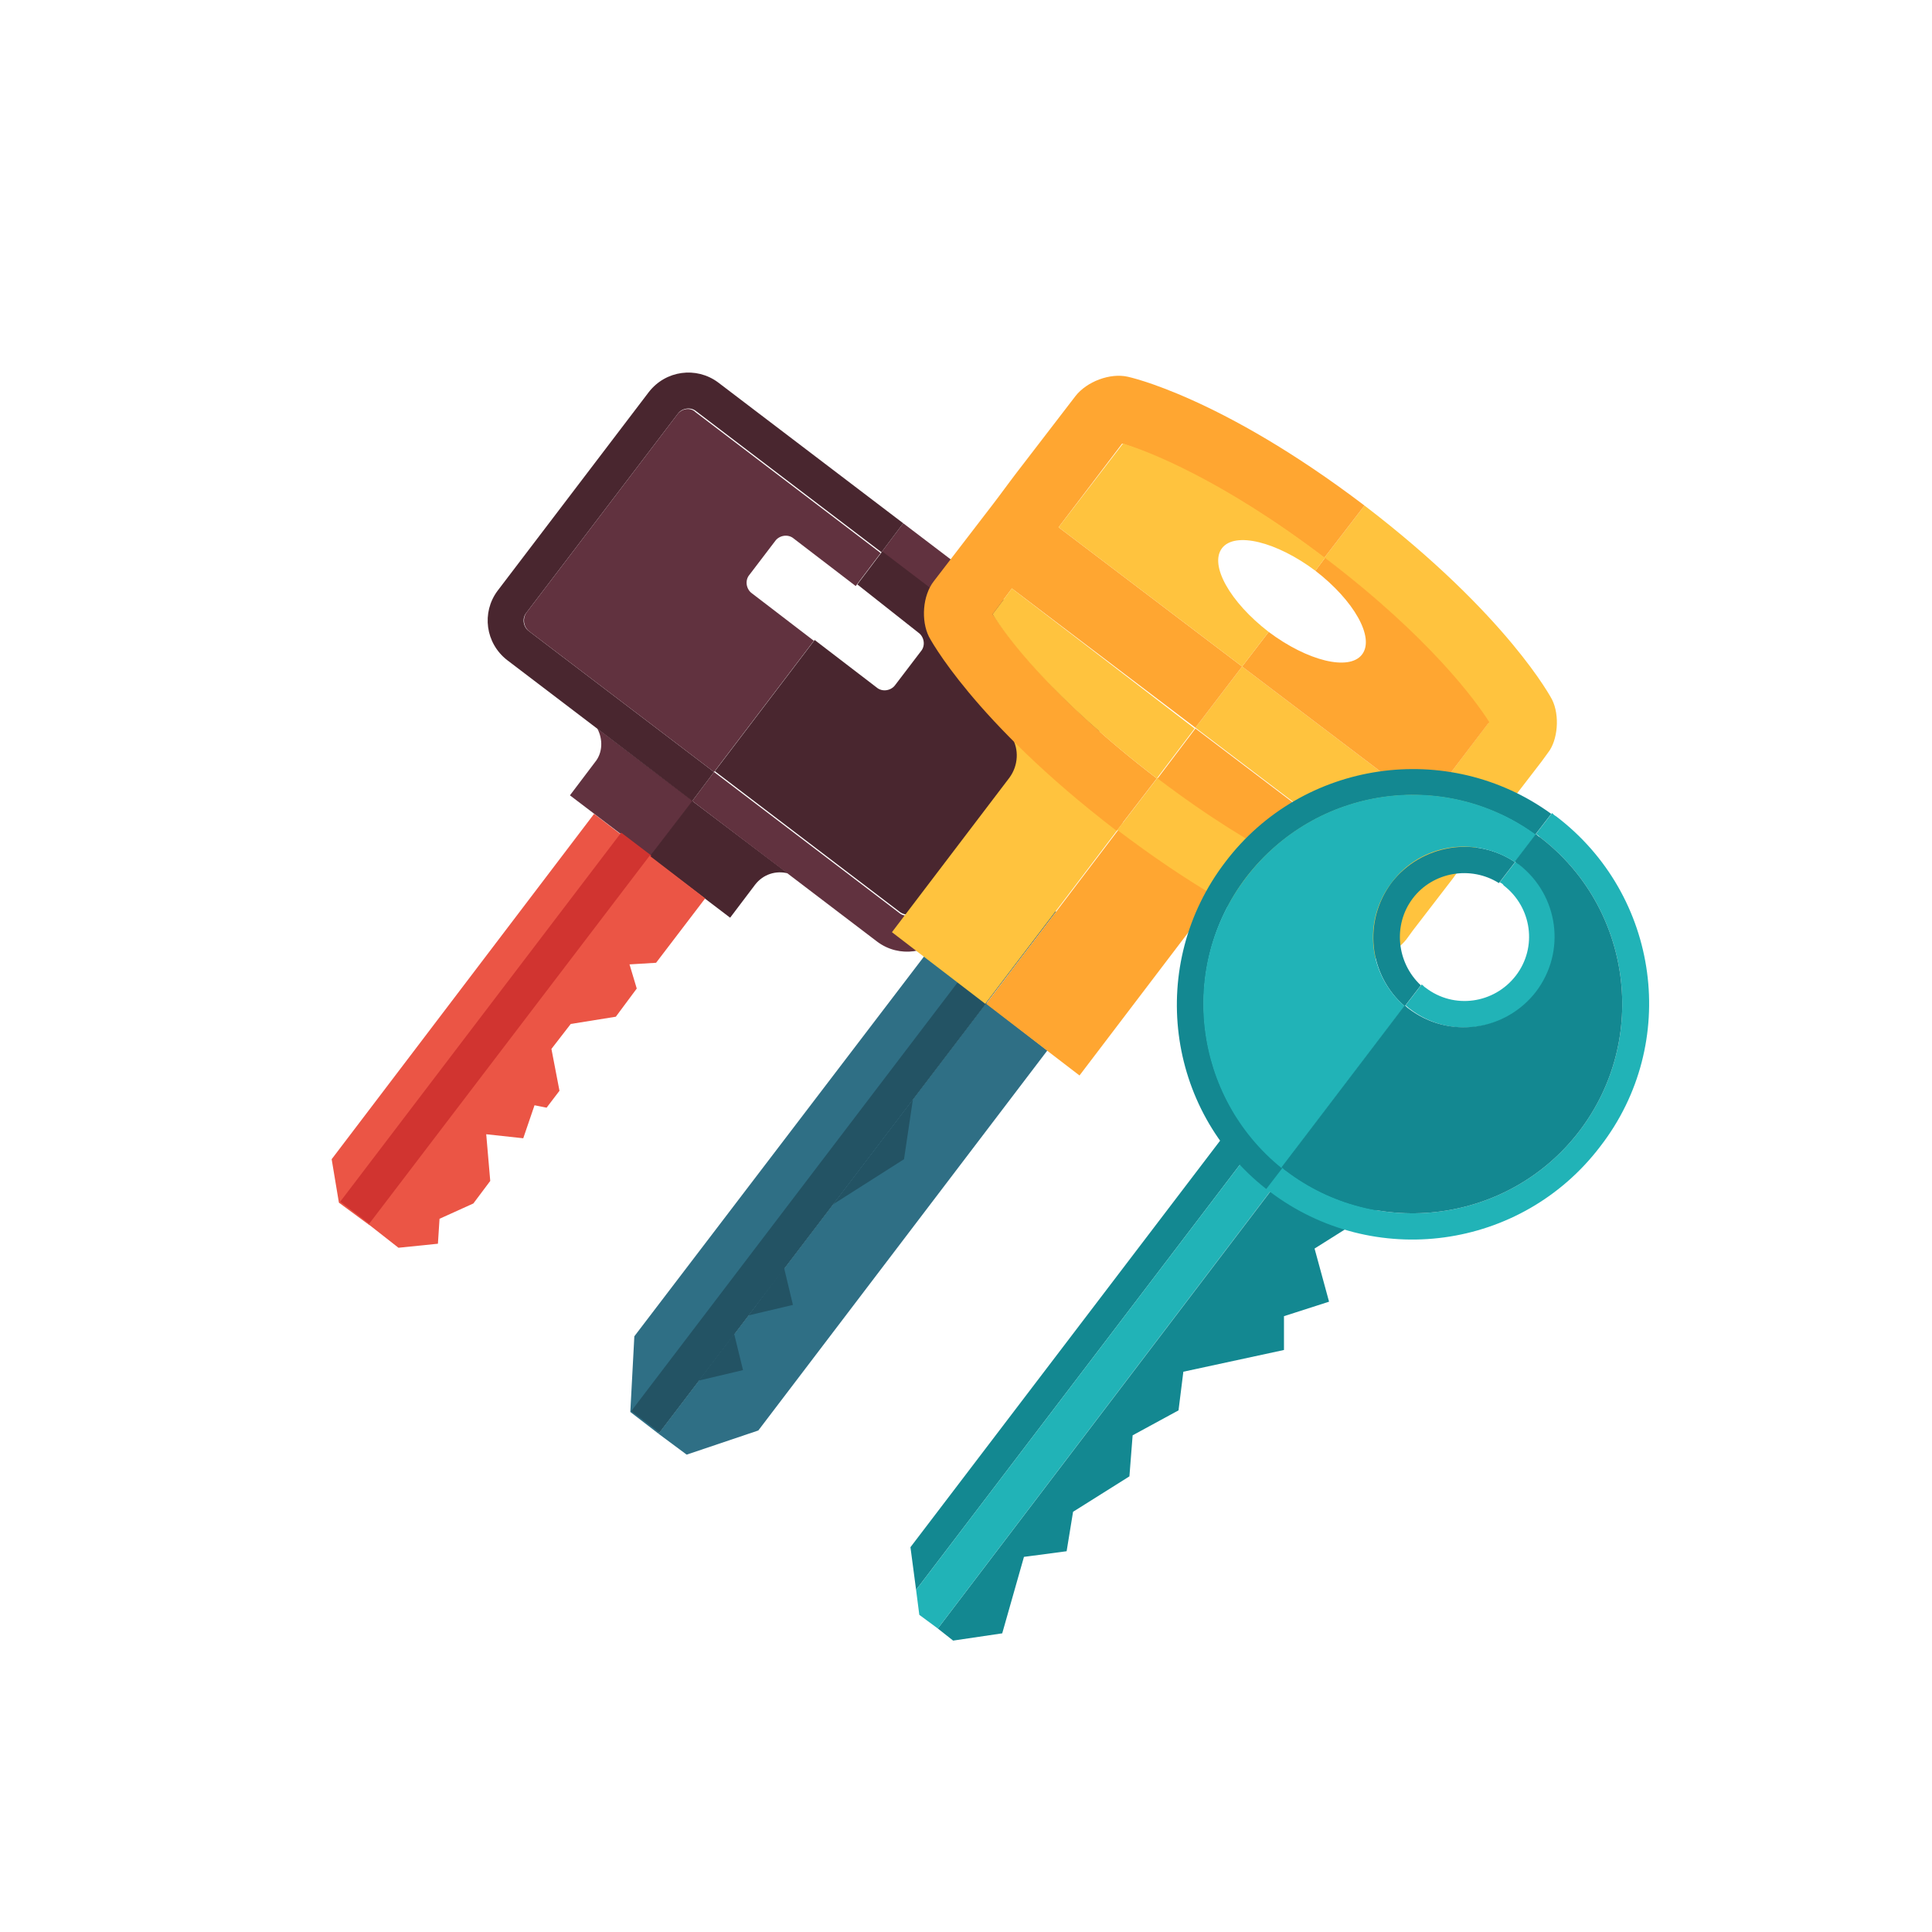<?xml version="1.0" encoding="utf-8"?>
<!-- Generator: Adobe Illustrator 19.0.0, SVG Export Plug-In . SVG Version: 6.00 Build 0)  -->
<svg version="1.1" id="Слой_1" xmlns="http://www.w3.org/2000/svg" xmlns:xlink="http://www.w3.org/1999/xlink" x="0px" y="0px"
	 viewBox="-177 300.9 240 240" style="enable-background:new -177 300.9 240 240;" xml:space="preserve">
<style type="text/css">
	.st0{fill:#EB5545;}
	.st1{fill:#61323F;}
	.st2{fill:#49262F;}
	.st3{fill:#D13430;}
	.st4{fill:#2F6F85;}
	.st5{fill:#235364;}
	.st6{fill:#FFC33E;}
	.st7{fill:#FFA631;}
	.st8{fill:#138891;}
	.st9{fill:#21B3B7;}
</style>
<g>
	<polygon class="st0" points="-135.8,444.9 -134.9,450.3 -131.1,453.1 -96.3,407.3 -103.2,402 	"/>
	<g>
		<path class="st1" d="M-103.1,395.6l-3.1,4.1l10,7.6l5.3-6.9l-11.9-9C-102.1,392.7-102.1,394.4-103.1,395.6z"/>
		<path class="st2" d="M-86.3,414.9l3.1-4.1c1-1.3,2.6-1.8,4.1-1.4l-11.9-9l-5.3,6.9L-86.3,414.9z"/>
	</g>
	<g>
		<path class="st1" d="M-41.8,383.4l-23-17.5l-2.7,3.6l23,17.5c0.7,0.5,0.9,1.6,0.3,2.3L-63,414c-0.5,0.7-1.6,0.9-2.3,0.3l-23-17.5
			l-2.7,3.6l23,17.5c2.7,2,6.5,1.5,8.6-1.2l18.8-24.7C-38.6,389.3-39.1,385.5-41.8,383.4z"/>
		<path class="st2" d="M-111.3,379.3c-0.7-0.5-0.9-1.6-0.3-2.3l18.8-24.7c0.5-0.7,1.6-0.9,2.3-0.3l23,17.5l2.7-3.6l-23-17.5
			c-2.7-2-6.5-1.5-8.6,1.2l-18.8,24.7c-2,2.7-1.5,6.5,1.2,8.6l23,17.5l2.7-3.6L-111.3,379.3z"/>
		<path class="st1" d="M-92.8,352.3l-18.8,24.7c-0.5,0.7-0.4,1.7,0.3,2.3l23,17.5l12.4-16.3l-7.7-5.9c-0.7-0.5-0.9-1.6-0.3-2.3
			l3.2-4.2c0.5-0.7,1.6-0.9,2.3-0.3l7.7,5.9l3.1-4.1l-23-17.5C-91.2,351.5-92.2,351.6-92.8,352.3z"/>
		<path class="st2" d="M-62.9,379.5c0.7,0.5,0.9,1.6,0.3,2.3l-3.2,4.2c-0.5,0.7-1.6,0.9-2.3,0.3l-7.7-5.9l-12.4,16.3l23,17.5
			c0.7,0.5,1.7,0.4,2.3-0.3l18.8-24.7c0.5-0.7,0.4-1.7-0.3-2.3l-23-17.5l-3.1,4.1L-62.9,379.5z"/>
	</g>
	
		<rect x="-117.9" y="400" transform="matrix(-0.796 -0.606 0.606 -0.796 -467.247 699.981)" class="st3" width="4.7" height="57.6"/>
	<path class="st0" d="M-106.1,428.1l5.6-0.9l2.6-3.5l-0.9-3c0,0,1.7-0.1,3.3-0.2l6.1-8l-6.9-5.3l-34.9,45.8l3.7,2.9l4.9-0.5l0.2-3.1
		l4.2-1.9l2.1-2.8l-0.5-5.8l4.6,0.5l1.4-4.1l1.5,0.3l1.6-2.1l-1-5.2L-106.1,428.1z"/>
</g>
<g>
	<polygon class="st4" points="-98.2,466.9 -98.7,476.3 -95.2,479 -54.5,425.5 -62.2,419.7 	"/>
	<polygon class="st4" points="-82.8,478.6 -91.7,481.6 -95.2,479 -54.5,425.5 -46.9,431.4 	"/>
	
		<rect x="-74.5" y="404.7" transform="matrix(-0.796 -0.606 0.606 -0.796 -399.635 755.857)" class="st5" width="4.4" height="81.3"/>
	<polygon class="st5" points="-79.6,458.4 -78.5,463 -84,464.3 	"/>
	<polygon class="st5" points="-85.8,466.6 -84.7,471.1 -90.2,472.4 	"/>
	<path class="st6" d="M-51.3,392.5c0.9,1.5,0.8,3.5-0.3,5l-14.6,19.2l11.6,8.9l17.1-22.5L-51.3,392.5z"/>
	<path class="st7" d="M-37.4,403.1l-17.1,22.5l11.6,8.9l14.6-19.2c1.1-1.5,3-2.1,4.7-1.6L-37.4,403.1L-37.4,403.1z"/>
	<polygon class="st5" points="-63.6,437.5 -64.7,444.9 -73.5,450.5 	"/>
	<path class="st6" d="M15.8,387.8c0,0-5.4-10.4-23.3-24.1l-5,6.5C0.5,380.1,6.2,388,7.9,390.7L0.1,401l-22.8-17.3l-5.8,7.6
		l22.8,17.3l-2.4,3.1c-3-1-12.2-4.4-25.1-14.2l-5,6.5c17.9,13.6,29.4,16,29.4,16c2.2,0.5,5.1-0.6,6.5-2.4l0.8-1.1
		c1.4-1.8,3.6-4.7,5-6.5l0.5-0.7c1.4-1.8,2.5-3.3,2.5-3.3s1.1-1.5,2.5-3.3l0.5-0.7c1.4-1.8,3.6-4.7,5-6.5l0.8-1.1
		C16.5,392.9,16.8,389.8,15.8,387.8z"/>
	<path class="st7" d="M-53.7,377.2l2.4-3.2l22.8,17.3l5.8-7.6l-22.8-17.3l7.9-10.4c3,1,12.2,4.4,25.1,14.2l5-6.5
		c-17.9-13.6-29.4-16-29.4-16c-2.2-0.5-5.1,0.6-6.5,2.4l-6.3,8.2c-1.4,1.8-2.5,3.3-2.5,3.3s-1.1,1.5-2.5,3.3l-6.3,8.2
		c-1.4,1.8-1.6,4.9-0.6,6.9c0,0,5.4,10.4,23.3,24.1l5-6.5C-46.4,387.6-52,379.7-53.7,377.2z"/>
	<path class="st7" d="M-7.8,382.2c-1.6,2.1-6.8,0.8-11.6-2.8l-3.3,4.3L0.1,401l7.9-10.4c-1.7-2.7-7.5-10.6-20.4-20.4l-1.2,1.6
		C-8.8,375.5-6.2,380.1-7.8,382.2z"/>
	<path class="st6" d="M-45.5,366.4l22.8,17.3l3.3-4.3c-4.8-3.7-7.4-8.3-5.8-10.4c1.6-2.1,6.8-0.8,11.6,2.8l1.2-1.6
		c-12.9-9.8-22.1-13.3-25.1-14.2L-45.5,366.4z"/>
	<path class="st7" d="M-8.1,411.8l2.4-3.1l-22.8-17.3l-4.7,6.2C-20.3,407.4-11.2,410.8-8.1,411.8z"/>
	<path class="st6" d="M-53.7,377.2c1.6,2.6,7.3,10.4,20.4,20.4l4.7-6.2L-51.3,374L-53.7,377.2z"/>
</g>
<g>
	<polygon class="st8" points="-23,439.4 -63.9,493.1 -63.2,498.4 -22,444.3 -18,447.3 -60.5,503.2 -60.5,503.2 -15.6,444.2 	"/>
	<polygon class="st8" points="-17.5,464.4 -11.9,462.6 -13.7,456 -5.6,450.9 -15.6,444.2 -60.5,503.2 -58.6,504.7 -52.5,503.8 
		-49.8,494.3 -44.5,493.6 -43.7,488.7 -36.7,484.3 -36.3,479.2 -30.6,476.1 -30,471.3 -17.5,468.6 	"/>
	<polygon class="st9" points="-22,444.3 -63.2,498.4 -62.8,501.5 -60.5,503.2 -18,447.3 	"/>
	<path class="st9" d="M13.9,424.1c3.8-4.9,2.8-12-2.1-15.8c-0.2-0.1-0.4-0.3-0.5-0.4l-2,2.6c0.2,0.1,0.4,0.2,0.5,0.4
		c3.5,2.7,4.2,7.7,1.5,11.2c-2.7,3.5-7.7,4.2-11.2,1.5c-0.2-0.1-0.3-0.3-0.5-0.4l-2,2.6c0.2,0.1,0.3,0.3,0.5,0.4
		C3,430,10.1,429.1,13.9,424.1z"/>
	<path class="st8" d="M-1.5,412.5c2.5-3.3,7.2-4.1,10.7-1.9l2-2.6c-4.9-3.3-11.6-2.2-15.3,2.5c-3.6,4.8-2.9,11.5,1.6,15.4l2-2.6
		C-3.5,420.5-4,415.8-1.5,412.5z"/>
	<path class="st9" d="M16.3,402.3c-0.2-0.1-0.4-0.3-0.5-0.4l-2,2.6c0.2,0.1,0.4,0.3,0.5,0.4c11.4,8.7,13.6,25.1,4.9,36.5
		c-8.7,11.4-25.1,13.6-36.5,4.9c-0.2-0.1-0.3-0.3-0.5-0.4l-2,2.6c0.2,0.1,0.3,0.3,0.5,0.4c12.9,9.8,31.3,7.3,41.1-5.6
		C31.7,430.5,29.2,412.1,16.3,402.3z"/>
	<path class="st8" d="M-22.2,409.9c8.6-11.2,24.5-13.6,35.9-5.3l2-2.6c-12.8-9.3-30.9-6.7-40.5,6c-9.7,12.7-7.4,30.8,5.1,40.6l2-2.6
		C-28.7,437.1-30.7,421.1-22.2,409.9z"/>
	<path class="st9" d="M-22.2,409.9c-8.6,11.2-6.5,27.3,4.4,36.1l15.3-20.1c-4.5-3.9-5.3-10.6-1.6-15.4c3.6-4.8,10.3-5.8,15.3-2.5
		l2.6-3.4C2.4,396.3-13.6,398.6-22.2,409.9z"/>
	<path class="st8" d="M11.7,408.3c4.9,3.8,5.9,10.8,2.1,15.8c-3.8,4.9-10.8,5.9-15.8,2.1c-0.2-0.1-0.3-0.3-0.5-0.4l-15.3,20.1
		c0.2,0.1,0.3,0.3,0.5,0.4c11.4,8.7,27.8,6.5,36.5-4.9c8.7-11.4,6.5-27.8-4.9-36.5c-0.2-0.1-0.4-0.3-0.5-0.4l-2.6,3.4
		C11.4,408.1,11.5,408.2,11.7,408.3z"/>
</g>
</svg>
